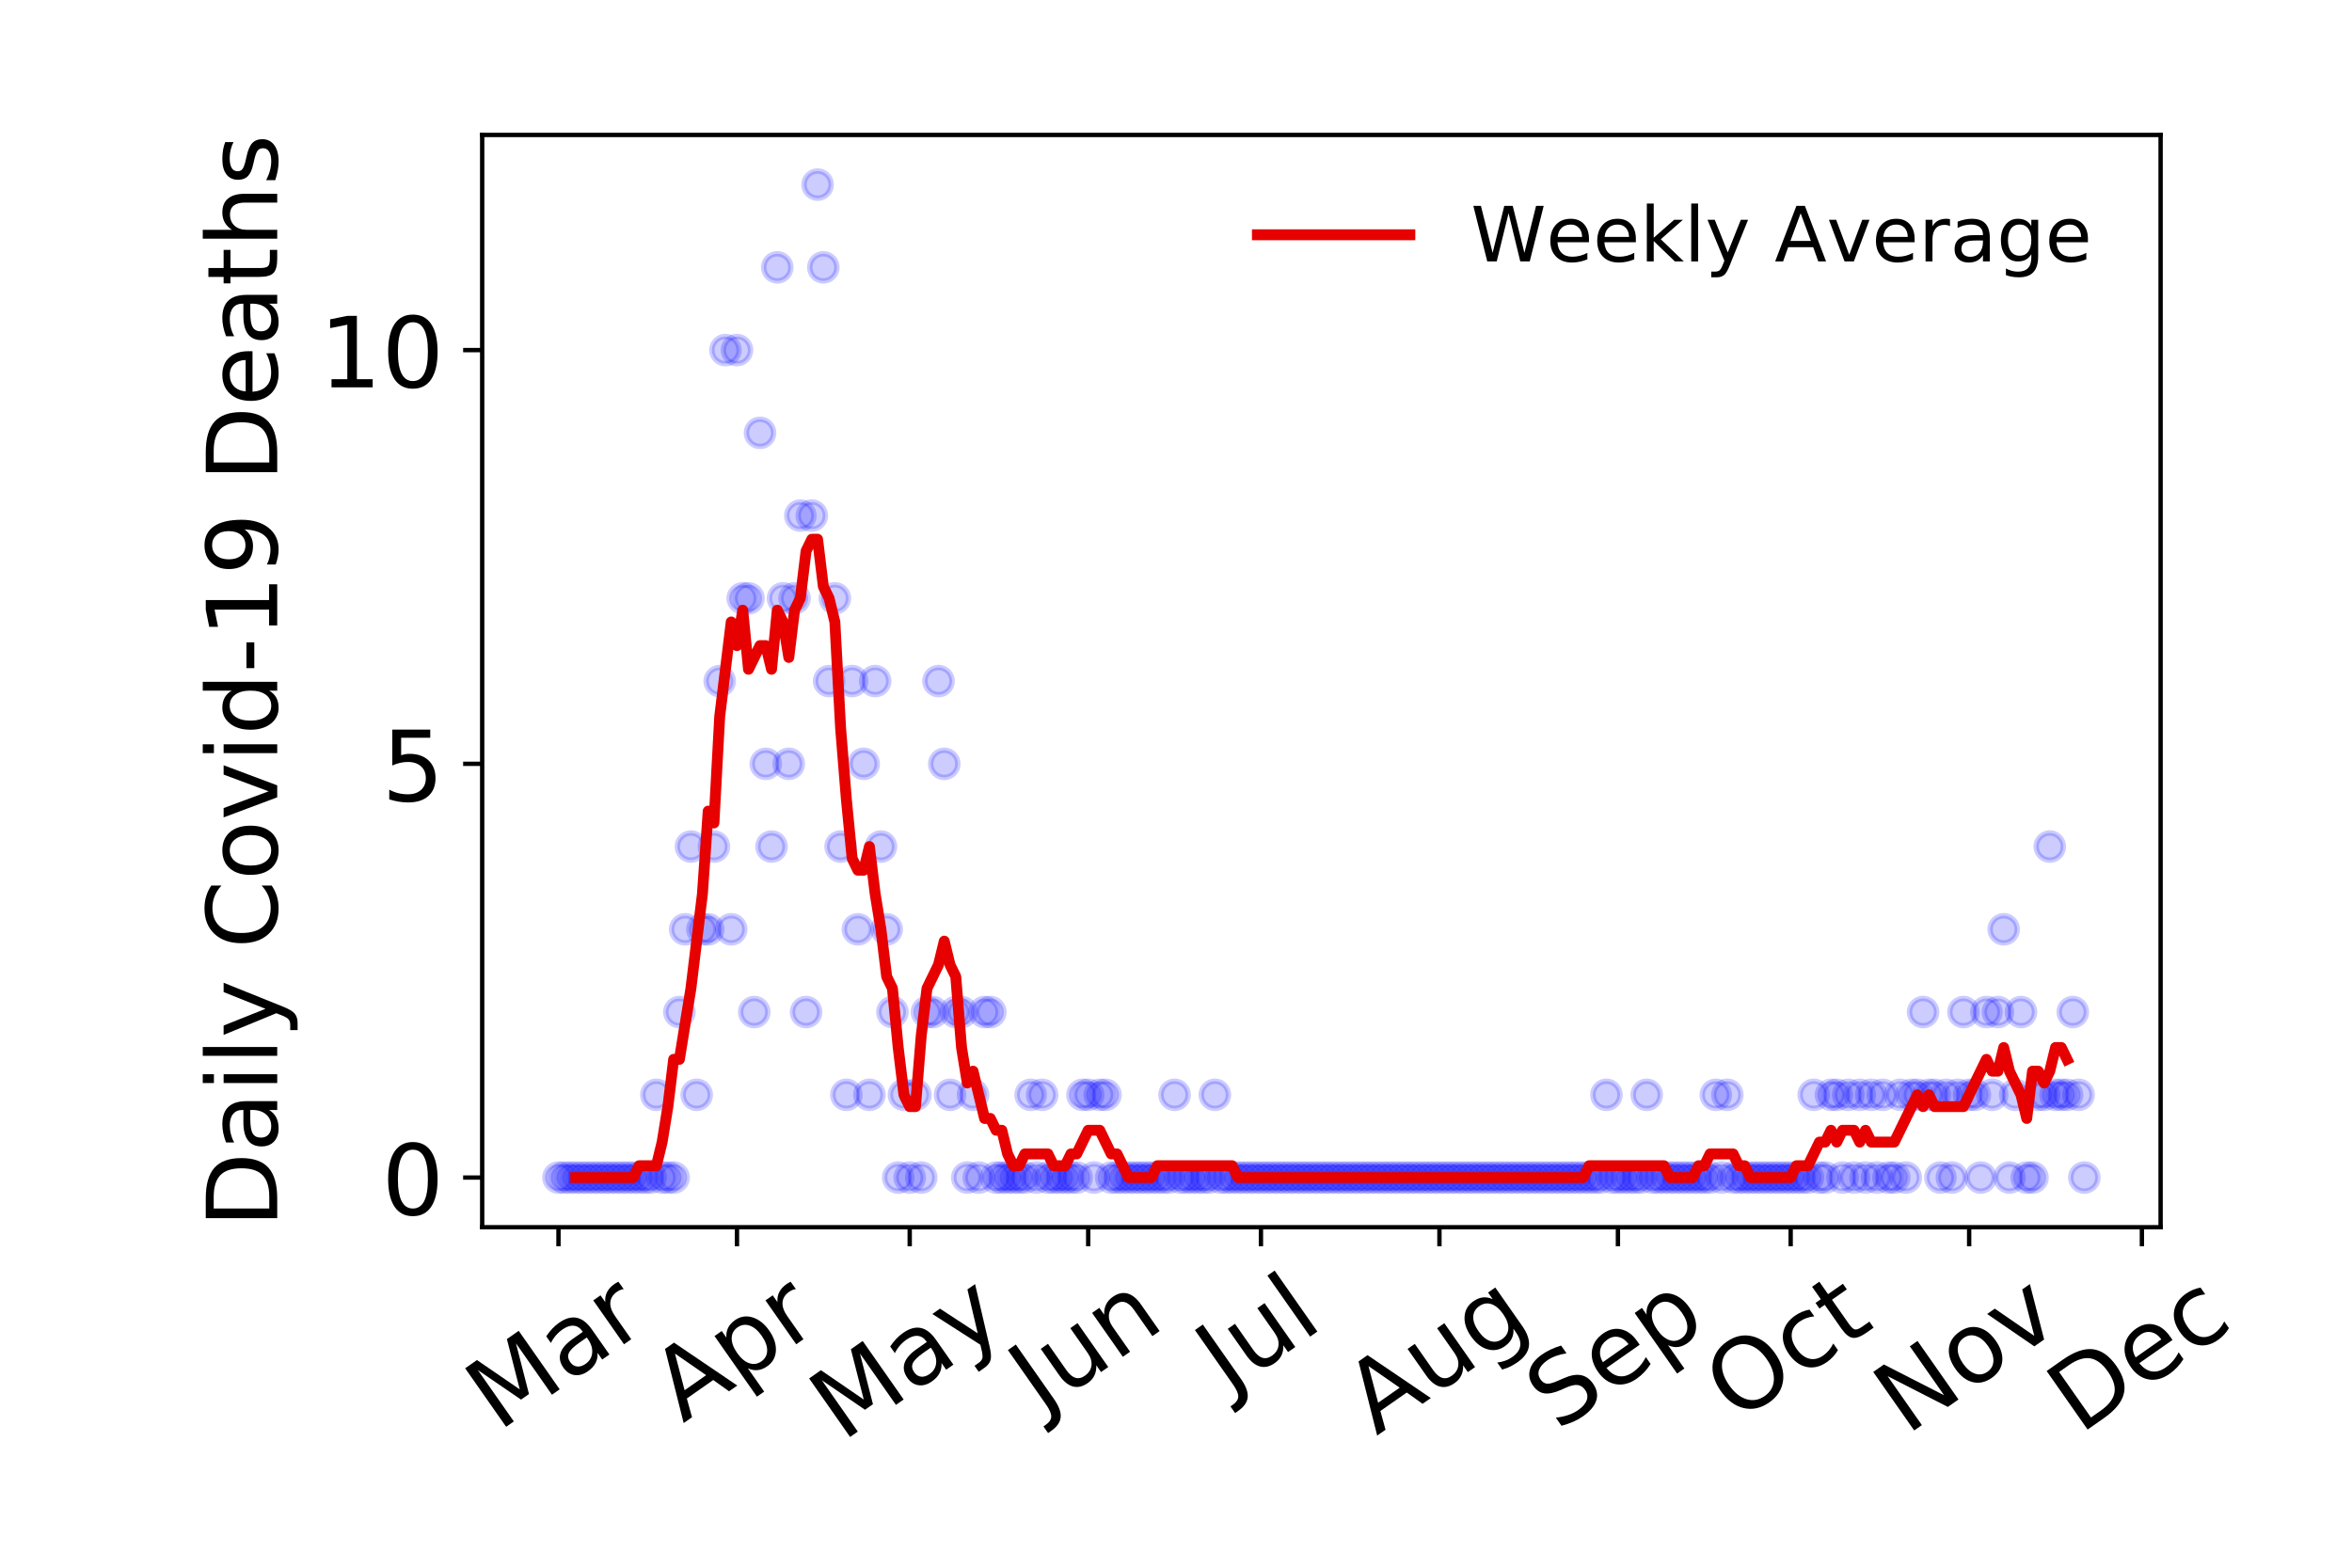 <?xml version="1.0" encoding="utf-8" standalone="no"?>
<!DOCTYPE svg PUBLIC "-//W3C//DTD SVG 1.1//EN"
  "http://www.w3.org/Graphics/SVG/1.1/DTD/svg11.dtd">
<!-- Created with matplotlib (https://matplotlib.org/) -->
<svg height="288pt" version="1.1" viewBox="0 0 432 288" width="432pt" xmlns="http://www.w3.org/2000/svg" xmlns:xlink="http://www.w3.org/1999/xlink">
 <defs>
  <style type="text/css">
*{stroke-linecap:butt;stroke-linejoin:round;}
  </style>
 </defs>
 <g id="figure_1">
  <g id="patch_1">
   <path d="M 0 288 
L 432 288 
L 432 0 
L 0 0 
z
" style="fill:#ffffff;"/>
  </g>
  <g id="axes_1">
   <g id="patch_2">
    <path d="M 88.565 225.45 
L 396.847 225.45 
L 396.847 24.793 
L 88.565 24.793 
z
" style="fill:#ffffff;"/>
   </g>
   <g id="matplotlib.axis_1">
    <g id="xtick_1">
     <g id="line2d_1">
      <defs>
       <path d="M 0 0 
L 0 3.5 
" id="mcde38b34e9" style="stroke:#000000;stroke-width:0.8;"/>
      </defs>
      <g>
       <use style="stroke:#000000;stroke-width:0.8;" x="102.578" xlink:href="#mcde38b34e9" y="225.45"/>
      </g>
     </g>
     <g id="text_1">
      <!-- Mar -->
      <defs>
       <path d="M 9.812 72.906 
L 24.516 72.906 
L 43.109 23.297 
L 61.812 72.906 
L 76.516 72.906 
L 76.516 0 
L 66.891 0 
L 66.891 64.016 
L 48.094 14.016 
L 38.188 14.016 
L 19.391 64.016 
L 19.391 0 
L 9.812 0 
z
" id="DejaVuSans-77"/>
       <path d="M 34.281 27.484 
Q 23.391 27.484 19.188 25 
Q 14.984 22.516 14.984 16.5 
Q 14.984 11.719 18.141 8.906 
Q 21.297 6.109 26.703 6.109 
Q 34.188 6.109 38.703 11.406 
Q 43.219 16.703 43.219 25.484 
L 43.219 27.484 
z
M 52.203 31.203 
L 52.203 0 
L 43.219 0 
L 43.219 8.297 
Q 40.141 3.328 35.547 0.953 
Q 30.953 -1.422 24.312 -1.422 
Q 15.922 -1.422 10.953 3.297 
Q 6 8.016 6 15.922 
Q 6 25.141 12.172 29.828 
Q 18.359 34.516 30.609 34.516 
L 43.219 34.516 
L 43.219 35.406 
Q 43.219 41.609 39.141 45 
Q 35.062 48.391 27.688 48.391 
Q 23 48.391 18.547 47.266 
Q 14.109 46.141 10.016 43.891 
L 10.016 52.203 
Q 14.938 54.109 19.578 55.047 
Q 24.219 56 28.609 56 
Q 40.484 56 46.344 49.844 
Q 52.203 43.703 52.203 31.203 
z
" id="DejaVuSans-97"/>
       <path d="M 41.109 46.297 
Q 39.594 47.172 37.812 47.578 
Q 36.031 48 33.891 48 
Q 26.266 48 22.188 43.047 
Q 18.109 38.094 18.109 28.812 
L 18.109 0 
L 9.078 0 
L 9.078 54.688 
L 18.109 54.688 
L 18.109 46.188 
Q 20.953 51.172 25.484 53.578 
Q 30.031 56 36.531 56 
Q 37.453 56 38.578 55.875 
Q 39.703 55.766 41.062 55.516 
z
" id="DejaVuSans-114"/>
      </defs>
      <g transform="translate(91.517 263.132)rotate(-35)scale(0.18 -0.18)">
       <use xlink:href="#DejaVuSans-77"/>
       <use x="86.279" xlink:href="#DejaVuSans-97"/>
       <use x="147.559" xlink:href="#DejaVuSans-114"/>
      </g>
     </g>
    </g>
    <g id="xtick_2">
     <g id="line2d_2">
      <g>
       <use style="stroke:#000000;stroke-width:0.8;" x="135.362" xlink:href="#mcde38b34e9" y="225.45"/>
      </g>
     </g>
     <g id="text_2">
      <!-- Apr -->
      <defs>
       <path d="M 34.188 63.188 
L 20.797 26.906 
L 47.609 26.906 
z
M 28.609 72.906 
L 39.797 72.906 
L 67.578 0 
L 57.328 0 
L 50.688 18.703 
L 17.828 18.703 
L 11.188 0 
L 0.781 0 
z
" id="DejaVuSans-65"/>
       <path d="M 18.109 8.203 
L 18.109 -20.797 
L 9.078 -20.797 
L 9.078 54.688 
L 18.109 54.688 
L 18.109 46.391 
Q 20.953 51.266 25.266 53.625 
Q 29.594 56 35.594 56 
Q 45.562 56 51.781 48.094 
Q 58.016 40.188 58.016 27.297 
Q 58.016 14.406 51.781 6.484 
Q 45.562 -1.422 35.594 -1.422 
Q 29.594 -1.422 25.266 0.953 
Q 20.953 3.328 18.109 8.203 
z
M 48.688 27.297 
Q 48.688 37.203 44.609 42.844 
Q 40.531 48.484 33.406 48.484 
Q 26.266 48.484 22.188 42.844 
Q 18.109 37.203 18.109 27.297 
Q 18.109 17.391 22.188 11.75 
Q 26.266 6.109 33.406 6.109 
Q 40.531 6.109 44.609 11.75 
Q 48.688 17.391 48.688 27.297 
z
" id="DejaVuSans-112"/>
      </defs>
      <g transform="translate(125.457 261.514)rotate(-35)scale(0.18 -0.18)">
       <use xlink:href="#DejaVuSans-65"/>
       <use x="68.408" xlink:href="#DejaVuSans-112"/>
       <use x="131.885" xlink:href="#DejaVuSans-114"/>
      </g>
     </g>
    </g>
    <g id="xtick_3">
     <g id="line2d_3">
      <g>
       <use style="stroke:#000000;stroke-width:0.8;" x="167.09" xlink:href="#mcde38b34e9" y="225.45"/>
      </g>
     </g>
     <g id="text_3">
      <!-- May -->
      <defs>
       <path d="M 32.172 -5.078 
Q 28.375 -14.844 24.75 -17.812 
Q 21.141 -20.797 15.094 -20.797 
L 7.906 -20.797 
L 7.906 -13.281 
L 13.188 -13.281 
Q 16.891 -13.281 18.938 -11.516 
Q 21 -9.766 23.484 -3.219 
L 25.094 0.875 
L 2.984 54.688 
L 12.5 54.688 
L 29.594 11.922 
L 46.688 54.688 
L 56.203 54.688 
z
" id="DejaVuSans-121"/>
      </defs>
      <g transform="translate(154.696 264.999)rotate(-35)scale(0.18 -0.18)">
       <use xlink:href="#DejaVuSans-77"/>
       <use x="86.279" xlink:href="#DejaVuSans-97"/>
       <use x="147.559" xlink:href="#DejaVuSans-121"/>
      </g>
     </g>
    </g>
    <g id="xtick_4">
     <g id="line2d_4">
      <g>
       <use style="stroke:#000000;stroke-width:0.8;" x="199.874" xlink:href="#mcde38b34e9" y="225.45"/>
      </g>
     </g>
     <g id="text_4">
      <!-- Jun -->
      <defs>
       <path d="M 9.812 72.906 
L 19.672 72.906 
L 19.672 5.078 
Q 19.672 -8.109 14.672 -14.062 
Q 9.672 -20.016 -1.422 -20.016 
L -5.172 -20.016 
L -5.172 -11.719 
L -2.094 -11.719 
Q 4.438 -11.719 7.125 -8.047 
Q 9.812 -4.391 9.812 5.078 
z
" id="DejaVuSans-74"/>
       <path d="M 8.5 21.578 
L 8.5 54.688 
L 17.484 54.688 
L 17.484 21.922 
Q 17.484 14.156 20.5 10.266 
Q 23.531 6.391 29.594 6.391 
Q 36.859 6.391 41.078 11.031 
Q 45.312 15.672 45.312 23.688 
L 45.312 54.688 
L 54.297 54.688 
L 54.297 0 
L 45.312 0 
L 45.312 8.406 
Q 42.047 3.422 37.719 1 
Q 33.406 -1.422 27.688 -1.422 
Q 18.266 -1.422 13.375 4.438 
Q 8.5 10.297 8.5 21.578 
z
M 31.109 56 
z
" id="DejaVuSans-117"/>
       <path d="M 54.891 33.016 
L 54.891 0 
L 45.906 0 
L 45.906 32.719 
Q 45.906 40.484 42.875 44.328 
Q 39.844 48.188 33.797 48.188 
Q 26.516 48.188 22.312 43.547 
Q 18.109 38.922 18.109 30.906 
L 18.109 0 
L 9.078 0 
L 9.078 54.688 
L 18.109 54.688 
L 18.109 46.188 
Q 21.344 51.125 25.703 53.562 
Q 30.078 56 35.797 56 
Q 45.219 56 50.047 50.172 
Q 54.891 44.344 54.891 33.016 
z
" id="DejaVuSans-110"/>
      </defs>
      <g transform="translate(191.204 259.785)rotate(-35)scale(0.18 -0.18)">
       <use xlink:href="#DejaVuSans-74"/>
       <use x="29.492" xlink:href="#DejaVuSans-117"/>
       <use x="92.871" xlink:href="#DejaVuSans-110"/>
      </g>
     </g>
    </g>
    <g id="xtick_5">
     <g id="line2d_5">
      <g>
       <use style="stroke:#000000;stroke-width:0.8;" x="231.601" xlink:href="#mcde38b34e9" y="225.45"/>
      </g>
     </g>
     <g id="text_5">
      <!-- Jul -->
      <defs>
       <path d="M 9.422 75.984 
L 18.406 75.984 
L 18.406 0 
L 9.422 0 
z
" id="DejaVuSans-108"/>
      </defs>
      <g transform="translate(225.555 256.11)rotate(-35)scale(0.18 -0.18)">
       <use xlink:href="#DejaVuSans-74"/>
       <use x="29.492" xlink:href="#DejaVuSans-117"/>
       <use x="92.871" xlink:href="#DejaVuSans-108"/>
      </g>
     </g>
    </g>
    <g id="xtick_6">
     <g id="line2d_6">
      <g>
       <use style="stroke:#000000;stroke-width:0.8;" x="264.386" xlink:href="#mcde38b34e9" y="225.45"/>
      </g>
     </g>
     <g id="text_6">
      <!-- Aug -->
      <defs>
       <path d="M 45.406 27.984 
Q 45.406 37.75 41.375 43.109 
Q 37.359 48.484 30.078 48.484 
Q 22.859 48.484 18.828 43.109 
Q 14.797 37.75 14.797 27.984 
Q 14.797 18.266 18.828 12.891 
Q 22.859 7.516 30.078 7.516 
Q 37.359 7.516 41.375 12.891 
Q 45.406 18.266 45.406 27.984 
z
M 54.391 6.781 
Q 54.391 -7.172 48.188 -13.984 
Q 42 -20.797 29.203 -20.797 
Q 24.469 -20.797 20.266 -20.094 
Q 16.062 -19.391 12.109 -17.922 
L 12.109 -9.188 
Q 16.062 -11.328 19.922 -12.344 
Q 23.781 -13.375 27.781 -13.375 
Q 36.625 -13.375 41.016 -8.766 
Q 45.406 -4.156 45.406 5.172 
L 45.406 9.625 
Q 42.625 4.781 38.281 2.391 
Q 33.938 0 27.875 0 
Q 17.828 0 11.672 7.656 
Q 5.516 15.328 5.516 27.984 
Q 5.516 40.672 11.672 48.328 
Q 17.828 56 27.875 56 
Q 33.938 56 38.281 53.609 
Q 42.625 51.219 45.406 46.391 
L 45.406 54.688 
L 54.391 54.688 
z
" id="DejaVuSans-103"/>
      </defs>
      <g transform="translate(252.839 263.813)rotate(-35)scale(0.18 -0.18)">
       <use xlink:href="#DejaVuSans-65"/>
       <use x="68.408" xlink:href="#DejaVuSans-117"/>
       <use x="131.787" xlink:href="#DejaVuSans-103"/>
      </g>
     </g>
    </g>
    <g id="xtick_7">
     <g id="line2d_7">
      <g>
       <use style="stroke:#000000;stroke-width:0.8;" x="297.171" xlink:href="#mcde38b34e9" y="225.45"/>
      </g>
     </g>
     <g id="text_7">
      <!-- Sep -->
      <defs>
       <path d="M 53.516 70.516 
L 53.516 60.891 
Q 47.906 63.578 42.922 64.891 
Q 37.938 66.219 33.297 66.219 
Q 25.25 66.219 20.875 63.094 
Q 16.5 59.969 16.5 54.203 
Q 16.5 49.359 19.406 46.891 
Q 22.312 44.438 30.422 42.922 
L 36.375 41.703 
Q 47.406 39.594 52.656 34.297 
Q 57.906 29 57.906 20.125 
Q 57.906 9.516 50.797 4.047 
Q 43.703 -1.422 29.984 -1.422 
Q 24.812 -1.422 18.969 -0.25 
Q 13.141 0.922 6.891 3.219 
L 6.891 13.375 
Q 12.891 10.016 18.656 8.297 
Q 24.422 6.594 29.984 6.594 
Q 38.422 6.594 43.016 9.906 
Q 47.609 13.234 47.609 19.391 
Q 47.609 24.75 44.312 27.781 
Q 41.016 30.812 33.5 32.328 
L 27.484 33.5 
Q 16.453 35.688 11.516 40.375 
Q 6.594 45.062 6.594 53.422 
Q 6.594 63.094 13.406 68.656 
Q 20.219 74.219 32.172 74.219 
Q 37.312 74.219 42.625 73.281 
Q 47.953 72.359 53.516 70.516 
z
" id="DejaVuSans-83"/>
       <path d="M 56.203 29.594 
L 56.203 25.203 
L 14.891 25.203 
Q 15.484 15.922 20.484 11.062 
Q 25.484 6.203 34.422 6.203 
Q 39.594 6.203 44.453 7.469 
Q 49.312 8.734 54.109 11.281 
L 54.109 2.781 
Q 49.266 0.734 44.188 -0.344 
Q 39.109 -1.422 33.891 -1.422 
Q 20.797 -1.422 13.156 6.188 
Q 5.516 13.812 5.516 26.812 
Q 5.516 40.234 12.766 48.109 
Q 20.016 56 32.328 56 
Q 43.359 56 49.781 48.891 
Q 56.203 41.797 56.203 29.594 
z
M 47.219 32.234 
Q 47.125 39.594 43.094 43.984 
Q 39.062 48.391 32.422 48.391 
Q 24.906 48.391 20.391 44.141 
Q 15.875 39.891 15.188 32.172 
z
" id="DejaVuSans-101"/>
      </defs>
      <g transform="translate(286.123 263.115)rotate(-35)scale(0.18 -0.18)">
       <use xlink:href="#DejaVuSans-83"/>
       <use x="63.477" xlink:href="#DejaVuSans-101"/>
       <use x="125" xlink:href="#DejaVuSans-112"/>
      </g>
     </g>
    </g>
    <g id="xtick_8">
     <g id="line2d_8">
      <g>
       <use style="stroke:#000000;stroke-width:0.8;" x="328.898" xlink:href="#mcde38b34e9" y="225.45"/>
      </g>
     </g>
     <g id="text_8">
      <!-- Oct -->
      <defs>
       <path d="M 39.406 66.219 
Q 28.656 66.219 22.328 58.203 
Q 16.016 50.203 16.016 36.375 
Q 16.016 22.609 22.328 14.594 
Q 28.656 6.594 39.406 6.594 
Q 50.141 6.594 56.422 14.594 
Q 62.703 22.609 62.703 36.375 
Q 62.703 50.203 56.422 58.203 
Q 50.141 66.219 39.406 66.219 
z
M 39.406 74.219 
Q 54.734 74.219 63.906 63.938 
Q 73.094 53.656 73.094 36.375 
Q 73.094 19.141 63.906 8.859 
Q 54.734 -1.422 39.406 -1.422 
Q 24.031 -1.422 14.812 8.828 
Q 5.609 19.094 5.609 36.375 
Q 5.609 53.656 14.812 63.938 
Q 24.031 74.219 39.406 74.219 
z
" id="DejaVuSans-79"/>
       <path d="M 48.781 52.594 
L 48.781 44.188 
Q 44.969 46.297 41.141 47.344 
Q 37.312 48.391 33.406 48.391 
Q 24.656 48.391 19.812 42.844 
Q 14.984 37.312 14.984 27.297 
Q 14.984 17.281 19.812 11.734 
Q 24.656 6.203 33.406 6.203 
Q 37.312 6.203 41.141 7.25 
Q 44.969 8.297 48.781 10.406 
L 48.781 2.094 
Q 45.016 0.344 40.984 -0.531 
Q 36.969 -1.422 32.422 -1.422 
Q 20.062 -1.422 12.781 6.344 
Q 5.516 14.109 5.516 27.297 
Q 5.516 40.672 12.859 48.328 
Q 20.219 56 33.016 56 
Q 37.156 56 41.109 55.141 
Q 45.062 54.297 48.781 52.594 
z
" id="DejaVuSans-99"/>
       <path d="M 18.312 70.219 
L 18.312 54.688 
L 36.812 54.688 
L 36.812 47.703 
L 18.312 47.703 
L 18.312 18.016 
Q 18.312 11.328 20.141 9.422 
Q 21.969 7.516 27.594 7.516 
L 36.812 7.516 
L 36.812 0 
L 27.594 0 
Q 17.188 0 13.234 3.875 
Q 9.281 7.766 9.281 18.016 
L 9.281 47.703 
L 2.688 47.703 
L 2.688 54.688 
L 9.281 54.688 
L 9.281 70.219 
z
" id="DejaVuSans-116"/>
      </defs>
      <g transform="translate(318.999 261.505)rotate(-35)scale(0.18 -0.18)">
       <use xlink:href="#DejaVuSans-79"/>
       <use x="78.711" xlink:href="#DejaVuSans-99"/>
       <use x="133.691" xlink:href="#DejaVuSans-116"/>
      </g>
     </g>
    </g>
    <g id="xtick_9">
     <g id="line2d_9">
      <g>
       <use style="stroke:#000000;stroke-width:0.8;" x="361.682" xlink:href="#mcde38b34e9" y="225.45"/>
      </g>
     </g>
     <g id="text_9">
      <!-- Nov -->
      <defs>
       <path d="M 9.812 72.906 
L 23.094 72.906 
L 55.422 11.922 
L 55.422 72.906 
L 64.984 72.906 
L 64.984 0 
L 51.703 0 
L 19.391 60.984 
L 19.391 0 
L 9.812 0 
z
" id="DejaVuSans-78"/>
       <path d="M 30.609 48.391 
Q 23.391 48.391 19.188 42.75 
Q 14.984 37.109 14.984 27.297 
Q 14.984 17.484 19.156 11.844 
Q 23.344 6.203 30.609 6.203 
Q 37.797 6.203 41.984 11.859 
Q 46.188 17.531 46.188 27.297 
Q 46.188 37.016 41.984 42.703 
Q 37.797 48.391 30.609 48.391 
z
M 30.609 56 
Q 42.328 56 49.016 48.375 
Q 55.719 40.766 55.719 27.297 
Q 55.719 13.875 49.016 6.219 
Q 42.328 -1.422 30.609 -1.422 
Q 18.844 -1.422 12.172 6.219 
Q 5.516 13.875 5.516 27.297 
Q 5.516 40.766 12.172 48.375 
Q 18.844 56 30.609 56 
z
" id="DejaVuSans-111"/>
       <path d="M 2.984 54.688 
L 12.5 54.688 
L 29.594 8.797 
L 46.688 54.688 
L 56.203 54.688 
L 35.688 0 
L 23.484 0 
z
" id="DejaVuSans-118"/>
      </defs>
      <g transform="translate(350.141 263.805)rotate(-35)scale(0.18 -0.18)">
       <use xlink:href="#DejaVuSans-78"/>
       <use x="74.805" xlink:href="#DejaVuSans-111"/>
       <use x="135.986" xlink:href="#DejaVuSans-118"/>
      </g>
     </g>
    </g>
    <g id="xtick_10">
     <g id="line2d_10">
      <g>
       <use style="stroke:#000000;stroke-width:0.8;" x="393.41" xlink:href="#mcde38b34e9" y="225.45"/>
      </g>
     </g>
     <g id="text_10">
      <!-- Dec -->
      <defs>
       <path d="M 19.672 64.797 
L 19.672 8.109 
L 31.594 8.109 
Q 46.688 8.109 53.688 14.938 
Q 60.688 21.781 60.688 36.531 
Q 60.688 51.172 53.688 57.984 
Q 46.688 64.797 31.594 64.797 
z
M 9.812 72.906 
L 30.078 72.906 
Q 51.266 72.906 61.172 64.094 
Q 71.094 55.281 71.094 36.531 
Q 71.094 17.672 61.125 8.828 
Q 51.172 0 30.078 0 
L 9.812 0 
z
" id="DejaVuSans-68"/>
      </defs>
      <g transform="translate(381.992 263.633)rotate(-35)scale(0.18 -0.18)">
       <use xlink:href="#DejaVuSans-68"/>
       <use x="77.002" xlink:href="#DejaVuSans-101"/>
       <use x="138.525" xlink:href="#DejaVuSans-99"/>
      </g>
     </g>
    </g>
   </g>
   <g id="matplotlib.axis_2">
    <g id="ytick_1">
     <g id="line2d_11">
      <defs>
       <path d="M 0 0 
L -3.5 0 
" id="m0b53a5e89b" style="stroke:#000000;stroke-width:0.8;"/>
      </defs>
      <g>
       <use style="stroke:#000000;stroke-width:0.8;" x="88.565" xlink:href="#m0b53a5e89b" y="216.329"/>
      </g>
     </g>
     <g id="text_11">
      <!-- 0 -->
      <defs>
       <path d="M 31.781 66.406 
Q 24.172 66.406 20.328 58.906 
Q 16.5 51.422 16.5 36.375 
Q 16.5 21.391 20.328 13.891 
Q 24.172 6.391 31.781 6.391 
Q 39.453 6.391 43.281 13.891 
Q 47.125 21.391 47.125 36.375 
Q 47.125 51.422 43.281 58.906 
Q 39.453 66.406 31.781 66.406 
z
M 31.781 74.219 
Q 44.047 74.219 50.516 64.516 
Q 56.984 54.828 56.984 36.375 
Q 56.984 17.969 50.516 8.266 
Q 44.047 -1.422 31.781 -1.422 
Q 19.531 -1.422 13.062 8.266 
Q 6.594 17.969 6.594 36.375 
Q 6.594 54.828 13.062 64.516 
Q 19.531 74.219 31.781 74.219 
z
" id="DejaVuSans-48"/>
      </defs>
      <g transform="translate(70.112 223.167)scale(0.18 -0.18)">
       <use xlink:href="#DejaVuSans-48"/>
      </g>
     </g>
    </g>
    <g id="ytick_2">
     <g id="line2d_12">
      <g>
       <use style="stroke:#000000;stroke-width:0.8;" x="88.565" xlink:href="#m0b53a5e89b" y="140.322"/>
      </g>
     </g>
     <g id="text_12">
      <!-- 5 -->
      <defs>
       <path d="M 10.797 72.906 
L 49.516 72.906 
L 49.516 64.594 
L 19.828 64.594 
L 19.828 46.734 
Q 21.969 47.469 24.109 47.828 
Q 26.266 48.188 28.422 48.188 
Q 40.625 48.188 47.75 41.5 
Q 54.891 34.812 54.891 23.391 
Q 54.891 11.625 47.562 5.094 
Q 40.234 -1.422 26.906 -1.422 
Q 22.312 -1.422 17.547 -0.641 
Q 12.797 0.141 7.719 1.703 
L 7.719 11.625 
Q 12.109 9.234 16.797 8.062 
Q 21.484 6.891 26.703 6.891 
Q 35.156 6.891 40.078 11.328 
Q 45.016 15.766 45.016 23.391 
Q 45.016 31 40.078 35.438 
Q 35.156 39.891 26.703 39.891 
Q 22.75 39.891 18.812 39.016 
Q 14.891 38.141 10.797 36.281 
z
" id="DejaVuSans-53"/>
      </defs>
      <g transform="translate(70.112 147.161)scale(0.18 -0.18)">
       <use xlink:href="#DejaVuSans-53"/>
      </g>
     </g>
    </g>
    <g id="ytick_3">
     <g id="line2d_13">
      <g>
       <use style="stroke:#000000;stroke-width:0.8;" x="88.565" xlink:href="#m0b53a5e89b" y="64.316"/>
      </g>
     </g>
     <g id="text_13">
      <!-- 10 -->
      <defs>
       <path d="M 12.406 8.297 
L 28.516 8.297 
L 28.516 63.922 
L 10.984 60.406 
L 10.984 69.391 
L 28.422 72.906 
L 38.281 72.906 
L 38.281 8.297 
L 54.391 8.297 
L 54.391 0 
L 12.406 0 
z
" id="DejaVuSans-49"/>
      </defs>
      <g transform="translate(58.66 71.155)scale(0.18 -0.18)">
       <use xlink:href="#DejaVuSans-49"/>
       <use x="63.623" xlink:href="#DejaVuSans-48"/>
      </g>
     </g>
    </g>
    <g id="text_14">
     <!-- Daily Covid-19 Deaths -->
     <defs>
      <path d="M 9.422 54.688 
L 18.406 54.688 
L 18.406 0 
L 9.422 0 
z
M 9.422 75.984 
L 18.406 75.984 
L 18.406 64.594 
L 9.422 64.594 
z
" id="DejaVuSans-105"/>
      <path id="DejaVuSans-32"/>
      <path d="M 64.406 67.281 
L 64.406 56.891 
Q 59.422 61.531 53.781 63.812 
Q 48.141 66.109 41.797 66.109 
Q 29.297 66.109 22.656 58.469 
Q 16.016 50.828 16.016 36.375 
Q 16.016 21.969 22.656 14.328 
Q 29.297 6.688 41.797 6.688 
Q 48.141 6.688 53.781 8.984 
Q 59.422 11.281 64.406 15.922 
L 64.406 5.609 
Q 59.234 2.094 53.438 0.328 
Q 47.656 -1.422 41.219 -1.422 
Q 24.656 -1.422 15.125 8.703 
Q 5.609 18.844 5.609 36.375 
Q 5.609 53.953 15.125 64.078 
Q 24.656 74.219 41.219 74.219 
Q 47.75 74.219 53.531 72.484 
Q 59.328 70.75 64.406 67.281 
z
" id="DejaVuSans-67"/>
      <path d="M 45.406 46.391 
L 45.406 75.984 
L 54.391 75.984 
L 54.391 0 
L 45.406 0 
L 45.406 8.203 
Q 42.578 3.328 38.25 0.953 
Q 33.938 -1.422 27.875 -1.422 
Q 17.969 -1.422 11.734 6.484 
Q 5.516 14.406 5.516 27.297 
Q 5.516 40.188 11.734 48.094 
Q 17.969 56 27.875 56 
Q 33.938 56 38.25 53.625 
Q 42.578 51.266 45.406 46.391 
z
M 14.797 27.297 
Q 14.797 17.391 18.875 11.75 
Q 22.953 6.109 30.078 6.109 
Q 37.203 6.109 41.297 11.75 
Q 45.406 17.391 45.406 27.297 
Q 45.406 37.203 41.297 42.844 
Q 37.203 48.484 30.078 48.484 
Q 22.953 48.484 18.875 42.844 
Q 14.797 37.203 14.797 27.297 
z
" id="DejaVuSans-100"/>
      <path d="M 4.891 31.391 
L 31.203 31.391 
L 31.203 23.391 
L 4.891 23.391 
z
" id="DejaVuSans-45"/>
      <path d="M 10.984 1.516 
L 10.984 10.5 
Q 14.703 8.734 18.5 7.812 
Q 22.312 6.891 25.984 6.891 
Q 35.75 6.891 40.891 13.453 
Q 46.047 20.016 46.781 33.406 
Q 43.953 29.203 39.594 26.953 
Q 35.25 24.703 29.984 24.703 
Q 19.047 24.703 12.672 31.312 
Q 6.297 37.938 6.297 49.422 
Q 6.297 60.641 12.938 67.422 
Q 19.578 74.219 30.609 74.219 
Q 43.266 74.219 49.922 64.516 
Q 56.594 54.828 56.594 36.375 
Q 56.594 19.141 48.406 8.859 
Q 40.234 -1.422 26.422 -1.422 
Q 22.703 -1.422 18.891 -0.688 
Q 15.094 0.047 10.984 1.516 
z
M 30.609 32.422 
Q 37.25 32.422 41.125 36.953 
Q 45.016 41.5 45.016 49.422 
Q 45.016 57.281 41.125 61.844 
Q 37.25 66.406 30.609 66.406 
Q 23.969 66.406 20.094 61.844 
Q 16.219 57.281 16.219 49.422 
Q 16.219 41.5 20.094 36.953 
Q 23.969 32.422 30.609 32.422 
z
" id="DejaVuSans-57"/>
      <path d="M 54.891 33.016 
L 54.891 0 
L 45.906 0 
L 45.906 32.719 
Q 45.906 40.484 42.875 44.328 
Q 39.844 48.188 33.797 48.188 
Q 26.516 48.188 22.312 43.547 
Q 18.109 38.922 18.109 30.906 
L 18.109 0 
L 9.078 0 
L 9.078 75.984 
L 18.109 75.984 
L 18.109 46.188 
Q 21.344 51.125 25.703 53.562 
Q 30.078 56 35.797 56 
Q 45.219 56 50.047 50.172 
Q 54.891 44.344 54.891 33.016 
z
" id="DejaVuSans-104"/>
      <path d="M 44.281 53.078 
L 44.281 44.578 
Q 40.484 46.531 36.375 47.5 
Q 32.281 48.484 27.875 48.484 
Q 21.188 48.484 17.844 46.438 
Q 14.5 44.391 14.5 40.281 
Q 14.5 37.156 16.891 35.375 
Q 19.281 33.594 26.516 31.984 
L 29.594 31.297 
Q 39.156 29.25 43.188 25.516 
Q 47.219 21.781 47.219 15.094 
Q 47.219 7.469 41.188 3.016 
Q 35.156 -1.422 24.609 -1.422 
Q 20.219 -1.422 15.453 -0.562 
Q 10.688 0.297 5.422 2 
L 5.422 11.281 
Q 10.406 8.688 15.234 7.391 
Q 20.062 6.109 24.812 6.109 
Q 31.156 6.109 34.562 8.281 
Q 37.984 10.453 37.984 14.406 
Q 37.984 18.062 35.516 20.016 
Q 33.062 21.969 24.703 23.781 
L 21.578 24.516 
Q 13.234 26.266 9.516 29.906 
Q 5.812 33.547 5.812 39.891 
Q 5.812 47.609 11.281 51.797 
Q 16.75 56 26.812 56 
Q 31.781 56 36.172 55.266 
Q 40.578 54.547 44.281 53.078 
z
" id="DejaVuSans-115"/>
     </defs>
     <g transform="translate(50.917 225.55)rotate(-90)scale(0.18 -0.18)">
      <use xlink:href="#DejaVuSans-68"/>
      <use x="77.002" xlink:href="#DejaVuSans-97"/>
      <use x="138.281" xlink:href="#DejaVuSans-105"/>
      <use x="166.064" xlink:href="#DejaVuSans-108"/>
      <use x="193.848" xlink:href="#DejaVuSans-121"/>
      <use x="253.027" xlink:href="#DejaVuSans-32"/>
      <use x="284.814" xlink:href="#DejaVuSans-67"/>
      <use x="354.639" xlink:href="#DejaVuSans-111"/>
      <use x="415.82" xlink:href="#DejaVuSans-118"/>
      <use x="475" xlink:href="#DejaVuSans-105"/>
      <use x="502.783" xlink:href="#DejaVuSans-100"/>
      <use x="566.26" xlink:href="#DejaVuSans-45"/>
      <use x="602.344" xlink:href="#DejaVuSans-49"/>
      <use x="665.967" xlink:href="#DejaVuSans-57"/>
      <use x="729.59" xlink:href="#DejaVuSans-32"/>
      <use x="761.377" xlink:href="#DejaVuSans-68"/>
      <use x="838.379" xlink:href="#DejaVuSans-101"/>
      <use x="899.902" xlink:href="#DejaVuSans-97"/>
      <use x="961.182" xlink:href="#DejaVuSans-116"/>
      <use x="1000.391" xlink:href="#DejaVuSans-104"/>
      <use x="1063.77" xlink:href="#DejaVuSans-115"/>
     </g>
    </g>
   </g>
   <g id="line2d_14">
    <defs>
     <path d="M 0 2.5 
C 0.663 2.5 1.299 2.237 1.768 1.768 
C 2.237 1.299 2.5 0.663 2.5 0 
C 2.5 -0.663 2.237 -1.299 1.768 -1.768 
C 1.299 -2.237 0.663 -2.5 0 -2.5 
C -0.663 -2.5 -1.299 -2.237 -1.768 -1.768 
C -2.237 -1.299 -2.5 -0.663 -2.5 0 
C -2.5 0.663 -2.237 1.299 -1.768 1.768 
C -1.299 2.237 -0.663 2.5 0 2.5 
z
" id="m6b4e9369ce" style="stroke:#0000ff;stroke-opacity:0.2;"/>
    </defs>
    <g clip-path="url(#p31acd194b2)">
     <use style="fill:#0000ff;fill-opacity:0.2;stroke:#0000ff;stroke-opacity:0.2;" x="102.578" xlink:href="#m6b4e9369ce" y="216.329"/>
     <use style="fill:#0000ff;fill-opacity:0.2;stroke:#0000ff;stroke-opacity:0.2;" x="103.635" xlink:href="#m6b4e9369ce" y="216.329"/>
     <use style="fill:#0000ff;fill-opacity:0.2;stroke:#0000ff;stroke-opacity:0.2;" x="104.693" xlink:href="#m6b4e9369ce" y="216.329"/>
     <use style="fill:#0000ff;fill-opacity:0.2;stroke:#0000ff;stroke-opacity:0.2;" x="105.751" xlink:href="#m6b4e9369ce" y="216.329"/>
     <use style="fill:#0000ff;fill-opacity:0.2;stroke:#0000ff;stroke-opacity:0.2;" x="106.808" xlink:href="#m6b4e9369ce" y="216.329"/>
     <use style="fill:#0000ff;fill-opacity:0.2;stroke:#0000ff;stroke-opacity:0.2;" x="107.866" xlink:href="#m6b4e9369ce" y="216.329"/>
     <use style="fill:#0000ff;fill-opacity:0.2;stroke:#0000ff;stroke-opacity:0.2;" x="108.923" xlink:href="#m6b4e9369ce" y="216.329"/>
     <use style="fill:#0000ff;fill-opacity:0.2;stroke:#0000ff;stroke-opacity:0.2;" x="109.981" xlink:href="#m6b4e9369ce" y="216.329"/>
     <use style="fill:#0000ff;fill-opacity:0.2;stroke:#0000ff;stroke-opacity:0.2;" x="111.038" xlink:href="#m6b4e9369ce" y="216.329"/>
     <use style="fill:#0000ff;fill-opacity:0.2;stroke:#0000ff;stroke-opacity:0.2;" x="112.096" xlink:href="#m6b4e9369ce" y="216.329"/>
     <use style="fill:#0000ff;fill-opacity:0.2;stroke:#0000ff;stroke-opacity:0.2;" x="113.153" xlink:href="#m6b4e9369ce" y="216.329"/>
     <use style="fill:#0000ff;fill-opacity:0.2;stroke:#0000ff;stroke-opacity:0.2;" x="114.211" xlink:href="#m6b4e9369ce" y="216.329"/>
     <use style="fill:#0000ff;fill-opacity:0.2;stroke:#0000ff;stroke-opacity:0.2;" x="115.269" xlink:href="#m6b4e9369ce" y="216.329"/>
     <use style="fill:#0000ff;fill-opacity:0.2;stroke:#0000ff;stroke-opacity:0.2;" x="116.326" xlink:href="#m6b4e9369ce" y="216.329"/>
     <use style="fill:#0000ff;fill-opacity:0.2;stroke:#0000ff;stroke-opacity:0.2;" x="117.384" xlink:href="#m6b4e9369ce" y="216.329"/>
     <use style="fill:#0000ff;fill-opacity:0.2;stroke:#0000ff;stroke-opacity:0.2;" x="118.441" xlink:href="#m6b4e9369ce" y="216.329"/>
     <use style="fill:#0000ff;fill-opacity:0.2;stroke:#0000ff;stroke-opacity:0.2;" x="119.499" xlink:href="#m6b4e9369ce" y="216.329"/>
     <use style="fill:#0000ff;fill-opacity:0.2;stroke:#0000ff;stroke-opacity:0.2;" x="120.556" xlink:href="#m6b4e9369ce" y="201.128"/>
     <use style="fill:#0000ff;fill-opacity:0.2;stroke:#0000ff;stroke-opacity:0.2;" x="121.614" xlink:href="#m6b4e9369ce" y="216.329"/>
     <use style="fill:#0000ff;fill-opacity:0.2;stroke:#0000ff;stroke-opacity:0.2;" x="122.672" xlink:href="#m6b4e9369ce" y="216.329"/>
     <use style="fill:#0000ff;fill-opacity:0.2;stroke:#0000ff;stroke-opacity:0.2;" x="123.729" xlink:href="#m6b4e9369ce" y="216.329"/>
     <use style="fill:#0000ff;fill-opacity:0.2;stroke:#0000ff;stroke-opacity:0.2;" x="124.787" xlink:href="#m6b4e9369ce" y="185.926"/>
     <use style="fill:#0000ff;fill-opacity:0.2;stroke:#0000ff;stroke-opacity:0.2;" x="125.844" xlink:href="#m6b4e9369ce" y="170.725"/>
     <use style="fill:#0000ff;fill-opacity:0.2;stroke:#0000ff;stroke-opacity:0.2;" x="126.902" xlink:href="#m6b4e9369ce" y="155.524"/>
     <use style="fill:#0000ff;fill-opacity:0.2;stroke:#0000ff;stroke-opacity:0.2;" x="127.959" xlink:href="#m6b4e9369ce" y="201.128"/>
     <use style="fill:#0000ff;fill-opacity:0.2;stroke:#0000ff;stroke-opacity:0.2;" x="129.017" xlink:href="#m6b4e9369ce" y="170.725"/>
     <use style="fill:#0000ff;fill-opacity:0.2;stroke:#0000ff;stroke-opacity:0.2;" x="130.075" xlink:href="#m6b4e9369ce" y="170.725"/>
     <use style="fill:#0000ff;fill-opacity:0.2;stroke:#0000ff;stroke-opacity:0.2;" x="131.132" xlink:href="#m6b4e9369ce" y="155.524"/>
     <use style="fill:#0000ff;fill-opacity:0.2;stroke:#0000ff;stroke-opacity:0.2;" x="132.19" xlink:href="#m6b4e9369ce" y="125.121"/>
     <use style="fill:#0000ff;fill-opacity:0.2;stroke:#0000ff;stroke-opacity:0.2;" x="133.247" xlink:href="#m6b4e9369ce" y="64.316"/>
     <use style="fill:#0000ff;fill-opacity:0.2;stroke:#0000ff;stroke-opacity:0.2;" x="134.305" xlink:href="#m6b4e9369ce" y="170.725"/>
     <use style="fill:#0000ff;fill-opacity:0.2;stroke:#0000ff;stroke-opacity:0.2;" x="135.362" xlink:href="#m6b4e9369ce" y="64.316"/>
     <use style="fill:#0000ff;fill-opacity:0.2;stroke:#0000ff;stroke-opacity:0.2;" x="136.42" xlink:href="#m6b4e9369ce" y="109.92"/>
     <use style="fill:#0000ff;fill-opacity:0.2;stroke:#0000ff;stroke-opacity:0.2;" x="137.478" xlink:href="#m6b4e9369ce" y="109.92"/>
     <use style="fill:#0000ff;fill-opacity:0.2;stroke:#0000ff;stroke-opacity:0.2;" x="138.535" xlink:href="#m6b4e9369ce" y="185.926"/>
     <use style="fill:#0000ff;fill-opacity:0.2;stroke:#0000ff;stroke-opacity:0.2;" x="139.593" xlink:href="#m6b4e9369ce" y="79.517"/>
     <use style="fill:#0000ff;fill-opacity:0.2;stroke:#0000ff;stroke-opacity:0.2;" x="140.65" xlink:href="#m6b4e9369ce" y="140.322"/>
     <use style="fill:#0000ff;fill-opacity:0.2;stroke:#0000ff;stroke-opacity:0.2;" x="141.708" xlink:href="#m6b4e9369ce" y="155.524"/>
     <use style="fill:#0000ff;fill-opacity:0.2;stroke:#0000ff;stroke-opacity:0.2;" x="142.765" xlink:href="#m6b4e9369ce" y="49.115"/>
     <use style="fill:#0000ff;fill-opacity:0.2;stroke:#0000ff;stroke-opacity:0.2;" x="143.823" xlink:href="#m6b4e9369ce" y="109.92"/>
     <use style="fill:#0000ff;fill-opacity:0.2;stroke:#0000ff;stroke-opacity:0.2;" x="144.881" xlink:href="#m6b4e9369ce" y="140.322"/>
     <use style="fill:#0000ff;fill-opacity:0.2;stroke:#0000ff;stroke-opacity:0.2;" x="145.938" xlink:href="#m6b4e9369ce" y="109.92"/>
     <use style="fill:#0000ff;fill-opacity:0.2;stroke:#0000ff;stroke-opacity:0.2;" x="146.996" xlink:href="#m6b4e9369ce" y="94.719"/>
     <use style="fill:#0000ff;fill-opacity:0.2;stroke:#0000ff;stroke-opacity:0.2;" x="148.053" xlink:href="#m6b4e9369ce" y="185.926"/>
     <use style="fill:#0000ff;fill-opacity:0.2;stroke:#0000ff;stroke-opacity:0.2;" x="149.111" xlink:href="#m6b4e9369ce" y="94.719"/>
     <use style="fill:#0000ff;fill-opacity:0.2;stroke:#0000ff;stroke-opacity:0.2;" x="150.168" xlink:href="#m6b4e9369ce" y="33.913"/>
     <use style="fill:#0000ff;fill-opacity:0.2;stroke:#0000ff;stroke-opacity:0.2;" x="151.226" xlink:href="#m6b4e9369ce" y="49.115"/>
     <use style="fill:#0000ff;fill-opacity:0.2;stroke:#0000ff;stroke-opacity:0.2;" x="152.284" xlink:href="#m6b4e9369ce" y="125.121"/>
     <use style="fill:#0000ff;fill-opacity:0.2;stroke:#0000ff;stroke-opacity:0.2;" x="153.341" xlink:href="#m6b4e9369ce" y="109.92"/>
     <use style="fill:#0000ff;fill-opacity:0.2;stroke:#0000ff;stroke-opacity:0.2;" x="154.399" xlink:href="#m6b4e9369ce" y="155.524"/>
     <use style="fill:#0000ff;fill-opacity:0.2;stroke:#0000ff;stroke-opacity:0.2;" x="155.456" xlink:href="#m6b4e9369ce" y="201.128"/>
     <use style="fill:#0000ff;fill-opacity:0.2;stroke:#0000ff;stroke-opacity:0.2;" x="156.514" xlink:href="#m6b4e9369ce" y="125.121"/>
     <use style="fill:#0000ff;fill-opacity:0.2;stroke:#0000ff;stroke-opacity:0.2;" x="157.571" xlink:href="#m6b4e9369ce" y="170.725"/>
     <use style="fill:#0000ff;fill-opacity:0.2;stroke:#0000ff;stroke-opacity:0.2;" x="158.629" xlink:href="#m6b4e9369ce" y="140.322"/>
     <use style="fill:#0000ff;fill-opacity:0.2;stroke:#0000ff;stroke-opacity:0.2;" x="159.687" xlink:href="#m6b4e9369ce" y="201.128"/>
     <use style="fill:#0000ff;fill-opacity:0.2;stroke:#0000ff;stroke-opacity:0.2;" x="160.744" xlink:href="#m6b4e9369ce" y="125.121"/>
     <use style="fill:#0000ff;fill-opacity:0.2;stroke:#0000ff;stroke-opacity:0.2;" x="161.802" xlink:href="#m6b4e9369ce" y="155.524"/>
     <use style="fill:#0000ff;fill-opacity:0.2;stroke:#0000ff;stroke-opacity:0.2;" x="162.859" xlink:href="#m6b4e9369ce" y="170.725"/>
     <use style="fill:#0000ff;fill-opacity:0.2;stroke:#0000ff;stroke-opacity:0.2;" x="163.917" xlink:href="#m6b4e9369ce" y="185.926"/>
     <use style="fill:#0000ff;fill-opacity:0.2;stroke:#0000ff;stroke-opacity:0.2;" x="164.974" xlink:href="#m6b4e9369ce" y="216.329"/>
     <use style="fill:#0000ff;fill-opacity:0.2;stroke:#0000ff;stroke-opacity:0.2;" x="166.032" xlink:href="#m6b4e9369ce" y="201.128"/>
     <use style="fill:#0000ff;fill-opacity:0.2;stroke:#0000ff;stroke-opacity:0.2;" x="167.09" xlink:href="#m6b4e9369ce" y="216.329"/>
     <use style="fill:#0000ff;fill-opacity:0.2;stroke:#0000ff;stroke-opacity:0.2;" x="168.147" xlink:href="#m6b4e9369ce" y="201.128"/>
     <use style="fill:#0000ff;fill-opacity:0.2;stroke:#0000ff;stroke-opacity:0.2;" x="169.205" xlink:href="#m6b4e9369ce" y="216.329"/>
     <use style="fill:#0000ff;fill-opacity:0.2;stroke:#0000ff;stroke-opacity:0.2;" x="170.262" xlink:href="#m6b4e9369ce" y="185.926"/>
     <use style="fill:#0000ff;fill-opacity:0.2;stroke:#0000ff;stroke-opacity:0.2;" x="171.32" xlink:href="#m6b4e9369ce" y="185.926"/>
     <use style="fill:#0000ff;fill-opacity:0.2;stroke:#0000ff;stroke-opacity:0.2;" x="172.377" xlink:href="#m6b4e9369ce" y="125.121"/>
     <use style="fill:#0000ff;fill-opacity:0.2;stroke:#0000ff;stroke-opacity:0.2;" x="173.435" xlink:href="#m6b4e9369ce" y="140.322"/>
     <use style="fill:#0000ff;fill-opacity:0.2;stroke:#0000ff;stroke-opacity:0.2;" x="174.493" xlink:href="#m6b4e9369ce" y="201.128"/>
     <use style="fill:#0000ff;fill-opacity:0.2;stroke:#0000ff;stroke-opacity:0.2;" x="175.55" xlink:href="#m6b4e9369ce" y="185.926"/>
     <use style="fill:#0000ff;fill-opacity:0.2;stroke:#0000ff;stroke-opacity:0.2;" x="176.608" xlink:href="#m6b4e9369ce" y="185.926"/>
     <use style="fill:#0000ff;fill-opacity:0.2;stroke:#0000ff;stroke-opacity:0.2;" x="177.665" xlink:href="#m6b4e9369ce" y="216.329"/>
     <use style="fill:#0000ff;fill-opacity:0.2;stroke:#0000ff;stroke-opacity:0.2;" x="178.723" xlink:href="#m6b4e9369ce" y="201.128"/>
     <use style="fill:#0000ff;fill-opacity:0.2;stroke:#0000ff;stroke-opacity:0.2;" x="179.78" xlink:href="#m6b4e9369ce" y="216.329"/>
     <use style="fill:#0000ff;fill-opacity:0.2;stroke:#0000ff;stroke-opacity:0.2;" x="180.838" xlink:href="#m6b4e9369ce" y="185.926"/>
     <use style="fill:#0000ff;fill-opacity:0.2;stroke:#0000ff;stroke-opacity:0.2;" x="181.896" xlink:href="#m6b4e9369ce" y="185.926"/>
     <use style="fill:#0000ff;fill-opacity:0.2;stroke:#0000ff;stroke-opacity:0.2;" x="182.953" xlink:href="#m6b4e9369ce" y="216.329"/>
     <use style="fill:#0000ff;fill-opacity:0.2;stroke:#0000ff;stroke-opacity:0.2;" x="184.011" xlink:href="#m6b4e9369ce" y="216.329"/>
     <use style="fill:#0000ff;fill-opacity:0.2;stroke:#0000ff;stroke-opacity:0.2;" x="185.068" xlink:href="#m6b4e9369ce" y="216.329"/>
     <use style="fill:#0000ff;fill-opacity:0.2;stroke:#0000ff;stroke-opacity:0.2;" x="186.126" xlink:href="#m6b4e9369ce" y="216.329"/>
     <use style="fill:#0000ff;fill-opacity:0.2;stroke:#0000ff;stroke-opacity:0.2;" x="187.183" xlink:href="#m6b4e9369ce" y="216.329"/>
     <use style="fill:#0000ff;fill-opacity:0.2;stroke:#0000ff;stroke-opacity:0.2;" x="188.241" xlink:href="#m6b4e9369ce" y="216.329"/>
     <use style="fill:#0000ff;fill-opacity:0.2;stroke:#0000ff;stroke-opacity:0.2;" x="189.299" xlink:href="#m6b4e9369ce" y="201.128"/>
     <use style="fill:#0000ff;fill-opacity:0.2;stroke:#0000ff;stroke-opacity:0.2;" x="190.356" xlink:href="#m6b4e9369ce" y="216.329"/>
     <use style="fill:#0000ff;fill-opacity:0.2;stroke:#0000ff;stroke-opacity:0.2;" x="191.414" xlink:href="#m6b4e9369ce" y="201.128"/>
     <use style="fill:#0000ff;fill-opacity:0.2;stroke:#0000ff;stroke-opacity:0.2;" x="192.471" xlink:href="#m6b4e9369ce" y="216.329"/>
     <use style="fill:#0000ff;fill-opacity:0.2;stroke:#0000ff;stroke-opacity:0.2;" x="193.529" xlink:href="#m6b4e9369ce" y="216.329"/>
     <use style="fill:#0000ff;fill-opacity:0.2;stroke:#0000ff;stroke-opacity:0.2;" x="194.586" xlink:href="#m6b4e9369ce" y="216.329"/>
     <use style="fill:#0000ff;fill-opacity:0.2;stroke:#0000ff;stroke-opacity:0.2;" x="195.644" xlink:href="#m6b4e9369ce" y="216.329"/>
     <use style="fill:#0000ff;fill-opacity:0.2;stroke:#0000ff;stroke-opacity:0.2;" x="196.702" xlink:href="#m6b4e9369ce" y="216.329"/>
     <use style="fill:#0000ff;fill-opacity:0.2;stroke:#0000ff;stroke-opacity:0.2;" x="197.759" xlink:href="#m6b4e9369ce" y="216.329"/>
     <use style="fill:#0000ff;fill-opacity:0.2;stroke:#0000ff;stroke-opacity:0.2;" x="198.817" xlink:href="#m6b4e9369ce" y="201.128"/>
     <use style="fill:#0000ff;fill-opacity:0.2;stroke:#0000ff;stroke-opacity:0.2;" x="199.874" xlink:href="#m6b4e9369ce" y="201.128"/>
     <use style="fill:#0000ff;fill-opacity:0.2;stroke:#0000ff;stroke-opacity:0.2;" x="200.932" xlink:href="#m6b4e9369ce" y="216.329"/>
     <use style="fill:#0000ff;fill-opacity:0.2;stroke:#0000ff;stroke-opacity:0.2;" x="201.989" xlink:href="#m6b4e9369ce" y="201.128"/>
     <use style="fill:#0000ff;fill-opacity:0.2;stroke:#0000ff;stroke-opacity:0.2;" x="203.047" xlink:href="#m6b4e9369ce" y="201.128"/>
     <use style="fill:#0000ff;fill-opacity:0.2;stroke:#0000ff;stroke-opacity:0.2;" x="204.105" xlink:href="#m6b4e9369ce" y="216.329"/>
     <use style="fill:#0000ff;fill-opacity:0.2;stroke:#0000ff;stroke-opacity:0.2;" x="205.162" xlink:href="#m6b4e9369ce" y="216.329"/>
     <use style="fill:#0000ff;fill-opacity:0.2;stroke:#0000ff;stroke-opacity:0.2;" x="206.22" xlink:href="#m6b4e9369ce" y="216.329"/>
     <use style="fill:#0000ff;fill-opacity:0.2;stroke:#0000ff;stroke-opacity:0.2;" x="207.277" xlink:href="#m6b4e9369ce" y="216.329"/>
     <use style="fill:#0000ff;fill-opacity:0.2;stroke:#0000ff;stroke-opacity:0.2;" x="208.335" xlink:href="#m6b4e9369ce" y="216.329"/>
     <use style="fill:#0000ff;fill-opacity:0.2;stroke:#0000ff;stroke-opacity:0.2;" x="209.392" xlink:href="#m6b4e9369ce" y="216.329"/>
     <use style="fill:#0000ff;fill-opacity:0.2;stroke:#0000ff;stroke-opacity:0.2;" x="210.45" xlink:href="#m6b4e9369ce" y="216.329"/>
     <use style="fill:#0000ff;fill-opacity:0.2;stroke:#0000ff;stroke-opacity:0.2;" x="211.507" xlink:href="#m6b4e9369ce" y="216.329"/>
     <use style="fill:#0000ff;fill-opacity:0.2;stroke:#0000ff;stroke-opacity:0.2;" x="212.565" xlink:href="#m6b4e9369ce" y="216.329"/>
     <use style="fill:#0000ff;fill-opacity:0.2;stroke:#0000ff;stroke-opacity:0.2;" x="213.623" xlink:href="#m6b4e9369ce" y="216.329"/>
     <use style="fill:#0000ff;fill-opacity:0.2;stroke:#0000ff;stroke-opacity:0.2;" x="214.68" xlink:href="#m6b4e9369ce" y="216.329"/>
     <use style="fill:#0000ff;fill-opacity:0.2;stroke:#0000ff;stroke-opacity:0.2;" x="215.738" xlink:href="#m6b4e9369ce" y="201.128"/>
     <use style="fill:#0000ff;fill-opacity:0.2;stroke:#0000ff;stroke-opacity:0.2;" x="216.795" xlink:href="#m6b4e9369ce" y="216.329"/>
     <use style="fill:#0000ff;fill-opacity:0.2;stroke:#0000ff;stroke-opacity:0.2;" x="217.853" xlink:href="#m6b4e9369ce" y="216.329"/>
     <use style="fill:#0000ff;fill-opacity:0.2;stroke:#0000ff;stroke-opacity:0.2;" x="218.91" xlink:href="#m6b4e9369ce" y="216.329"/>
     <use style="fill:#0000ff;fill-opacity:0.2;stroke:#0000ff;stroke-opacity:0.2;" x="219.968" xlink:href="#m6b4e9369ce" y="216.329"/>
     <use style="fill:#0000ff;fill-opacity:0.2;stroke:#0000ff;stroke-opacity:0.2;" x="221.026" xlink:href="#m6b4e9369ce" y="216.329"/>
     <use style="fill:#0000ff;fill-opacity:0.2;stroke:#0000ff;stroke-opacity:0.2;" x="222.083" xlink:href="#m6b4e9369ce" y="216.329"/>
     <use style="fill:#0000ff;fill-opacity:0.2;stroke:#0000ff;stroke-opacity:0.2;" x="223.141" xlink:href="#m6b4e9369ce" y="201.128"/>
     <use style="fill:#0000ff;fill-opacity:0.2;stroke:#0000ff;stroke-opacity:0.2;" x="224.198" xlink:href="#m6b4e9369ce" y="216.329"/>
     <use style="fill:#0000ff;fill-opacity:0.2;stroke:#0000ff;stroke-opacity:0.2;" x="225.256" xlink:href="#m6b4e9369ce" y="216.329"/>
     <use style="fill:#0000ff;fill-opacity:0.2;stroke:#0000ff;stroke-opacity:0.2;" x="226.313" xlink:href="#m6b4e9369ce" y="216.329"/>
     <use style="fill:#0000ff;fill-opacity:0.2;stroke:#0000ff;stroke-opacity:0.2;" x="227.371" xlink:href="#m6b4e9369ce" y="216.329"/>
     <use style="fill:#0000ff;fill-opacity:0.2;stroke:#0000ff;stroke-opacity:0.2;" x="228.429" xlink:href="#m6b4e9369ce" y="216.329"/>
     <use style="fill:#0000ff;fill-opacity:0.2;stroke:#0000ff;stroke-opacity:0.2;" x="229.486" xlink:href="#m6b4e9369ce" y="216.329"/>
     <use style="fill:#0000ff;fill-opacity:0.2;stroke:#0000ff;stroke-opacity:0.2;" x="230.544" xlink:href="#m6b4e9369ce" y="216.329"/>
     <use style="fill:#0000ff;fill-opacity:0.2;stroke:#0000ff;stroke-opacity:0.2;" x="231.601" xlink:href="#m6b4e9369ce" y="216.329"/>
     <use style="fill:#0000ff;fill-opacity:0.2;stroke:#0000ff;stroke-opacity:0.2;" x="232.659" xlink:href="#m6b4e9369ce" y="216.329"/>
     <use style="fill:#0000ff;fill-opacity:0.2;stroke:#0000ff;stroke-opacity:0.2;" x="233.716" xlink:href="#m6b4e9369ce" y="216.329"/>
     <use style="fill:#0000ff;fill-opacity:0.2;stroke:#0000ff;stroke-opacity:0.2;" x="234.774" xlink:href="#m6b4e9369ce" y="216.329"/>
     <use style="fill:#0000ff;fill-opacity:0.2;stroke:#0000ff;stroke-opacity:0.2;" x="235.832" xlink:href="#m6b4e9369ce" y="216.329"/>
     <use style="fill:#0000ff;fill-opacity:0.2;stroke:#0000ff;stroke-opacity:0.2;" x="236.889" xlink:href="#m6b4e9369ce" y="216.329"/>
     <use style="fill:#0000ff;fill-opacity:0.2;stroke:#0000ff;stroke-opacity:0.2;" x="237.947" xlink:href="#m6b4e9369ce" y="216.329"/>
     <use style="fill:#0000ff;fill-opacity:0.2;stroke:#0000ff;stroke-opacity:0.2;" x="239.004" xlink:href="#m6b4e9369ce" y="216.329"/>
     <use style="fill:#0000ff;fill-opacity:0.2;stroke:#0000ff;stroke-opacity:0.2;" x="240.062" xlink:href="#m6b4e9369ce" y="216.329"/>
     <use style="fill:#0000ff;fill-opacity:0.2;stroke:#0000ff;stroke-opacity:0.2;" x="241.119" xlink:href="#m6b4e9369ce" y="216.329"/>
     <use style="fill:#0000ff;fill-opacity:0.2;stroke:#0000ff;stroke-opacity:0.2;" x="242.177" xlink:href="#m6b4e9369ce" y="216.329"/>
     <use style="fill:#0000ff;fill-opacity:0.2;stroke:#0000ff;stroke-opacity:0.2;" x="243.235" xlink:href="#m6b4e9369ce" y="216.329"/>
     <use style="fill:#0000ff;fill-opacity:0.2;stroke:#0000ff;stroke-opacity:0.2;" x="244.292" xlink:href="#m6b4e9369ce" y="216.329"/>
     <use style="fill:#0000ff;fill-opacity:0.2;stroke:#0000ff;stroke-opacity:0.2;" x="245.35" xlink:href="#m6b4e9369ce" y="216.329"/>
     <use style="fill:#0000ff;fill-opacity:0.2;stroke:#0000ff;stroke-opacity:0.2;" x="246.407" xlink:href="#m6b4e9369ce" y="216.329"/>
     <use style="fill:#0000ff;fill-opacity:0.2;stroke:#0000ff;stroke-opacity:0.2;" x="247.465" xlink:href="#m6b4e9369ce" y="216.329"/>
     <use style="fill:#0000ff;fill-opacity:0.2;stroke:#0000ff;stroke-opacity:0.2;" x="248.522" xlink:href="#m6b4e9369ce" y="216.329"/>
     <use style="fill:#0000ff;fill-opacity:0.2;stroke:#0000ff;stroke-opacity:0.2;" x="249.58" xlink:href="#m6b4e9369ce" y="216.329"/>
     <use style="fill:#0000ff;fill-opacity:0.2;stroke:#0000ff;stroke-opacity:0.2;" x="250.638" xlink:href="#m6b4e9369ce" y="216.329"/>
     <use style="fill:#0000ff;fill-opacity:0.2;stroke:#0000ff;stroke-opacity:0.2;" x="251.695" xlink:href="#m6b4e9369ce" y="216.329"/>
     <use style="fill:#0000ff;fill-opacity:0.2;stroke:#0000ff;stroke-opacity:0.2;" x="252.753" xlink:href="#m6b4e9369ce" y="216.329"/>
     <use style="fill:#0000ff;fill-opacity:0.2;stroke:#0000ff;stroke-opacity:0.2;" x="253.81" xlink:href="#m6b4e9369ce" y="216.329"/>
     <use style="fill:#0000ff;fill-opacity:0.2;stroke:#0000ff;stroke-opacity:0.2;" x="254.868" xlink:href="#m6b4e9369ce" y="216.329"/>
     <use style="fill:#0000ff;fill-opacity:0.2;stroke:#0000ff;stroke-opacity:0.2;" x="255.925" xlink:href="#m6b4e9369ce" y="216.329"/>
     <use style="fill:#0000ff;fill-opacity:0.2;stroke:#0000ff;stroke-opacity:0.2;" x="256.983" xlink:href="#m6b4e9369ce" y="216.329"/>
     <use style="fill:#0000ff;fill-opacity:0.2;stroke:#0000ff;stroke-opacity:0.2;" x="258.041" xlink:href="#m6b4e9369ce" y="216.329"/>
     <use style="fill:#0000ff;fill-opacity:0.2;stroke:#0000ff;stroke-opacity:0.2;" x="259.098" xlink:href="#m6b4e9369ce" y="216.329"/>
     <use style="fill:#0000ff;fill-opacity:0.2;stroke:#0000ff;stroke-opacity:0.2;" x="260.156" xlink:href="#m6b4e9369ce" y="216.329"/>
     <use style="fill:#0000ff;fill-opacity:0.2;stroke:#0000ff;stroke-opacity:0.2;" x="261.213" xlink:href="#m6b4e9369ce" y="216.329"/>
     <use style="fill:#0000ff;fill-opacity:0.2;stroke:#0000ff;stroke-opacity:0.2;" x="262.271" xlink:href="#m6b4e9369ce" y="216.329"/>
     <use style="fill:#0000ff;fill-opacity:0.2;stroke:#0000ff;stroke-opacity:0.2;" x="263.328" xlink:href="#m6b4e9369ce" y="216.329"/>
     <use style="fill:#0000ff;fill-opacity:0.2;stroke:#0000ff;stroke-opacity:0.2;" x="264.386" xlink:href="#m6b4e9369ce" y="216.329"/>
     <use style="fill:#0000ff;fill-opacity:0.2;stroke:#0000ff;stroke-opacity:0.2;" x="265.444" xlink:href="#m6b4e9369ce" y="216.329"/>
     <use style="fill:#0000ff;fill-opacity:0.2;stroke:#0000ff;stroke-opacity:0.2;" x="266.501" xlink:href="#m6b4e9369ce" y="216.329"/>
     <use style="fill:#0000ff;fill-opacity:0.2;stroke:#0000ff;stroke-opacity:0.2;" x="267.559" xlink:href="#m6b4e9369ce" y="216.329"/>
     <use style="fill:#0000ff;fill-opacity:0.2;stroke:#0000ff;stroke-opacity:0.2;" x="268.616" xlink:href="#m6b4e9369ce" y="216.329"/>
     <use style="fill:#0000ff;fill-opacity:0.2;stroke:#0000ff;stroke-opacity:0.2;" x="269.674" xlink:href="#m6b4e9369ce" y="216.329"/>
     <use style="fill:#0000ff;fill-opacity:0.2;stroke:#0000ff;stroke-opacity:0.2;" x="270.731" xlink:href="#m6b4e9369ce" y="216.329"/>
     <use style="fill:#0000ff;fill-opacity:0.2;stroke:#0000ff;stroke-opacity:0.2;" x="271.789" xlink:href="#m6b4e9369ce" y="216.329"/>
     <use style="fill:#0000ff;fill-opacity:0.2;stroke:#0000ff;stroke-opacity:0.2;" x="272.847" xlink:href="#m6b4e9369ce" y="216.329"/>
     <use style="fill:#0000ff;fill-opacity:0.2;stroke:#0000ff;stroke-opacity:0.2;" x="273.904" xlink:href="#m6b4e9369ce" y="216.329"/>
     <use style="fill:#0000ff;fill-opacity:0.2;stroke:#0000ff;stroke-opacity:0.2;" x="274.962" xlink:href="#m6b4e9369ce" y="216.329"/>
     <use style="fill:#0000ff;fill-opacity:0.2;stroke:#0000ff;stroke-opacity:0.2;" x="276.019" xlink:href="#m6b4e9369ce" y="216.329"/>
     <use style="fill:#0000ff;fill-opacity:0.2;stroke:#0000ff;stroke-opacity:0.2;" x="277.077" xlink:href="#m6b4e9369ce" y="216.329"/>
     <use style="fill:#0000ff;fill-opacity:0.2;stroke:#0000ff;stroke-opacity:0.2;" x="278.134" xlink:href="#m6b4e9369ce" y="216.329"/>
     <use style="fill:#0000ff;fill-opacity:0.2;stroke:#0000ff;stroke-opacity:0.2;" x="279.192" xlink:href="#m6b4e9369ce" y="216.329"/>
     <use style="fill:#0000ff;fill-opacity:0.2;stroke:#0000ff;stroke-opacity:0.2;" x="280.25" xlink:href="#m6b4e9369ce" y="216.329"/>
     <use style="fill:#0000ff;fill-opacity:0.2;stroke:#0000ff;stroke-opacity:0.2;" x="281.307" xlink:href="#m6b4e9369ce" y="216.329"/>
     <use style="fill:#0000ff;fill-opacity:0.2;stroke:#0000ff;stroke-opacity:0.2;" x="282.365" xlink:href="#m6b4e9369ce" y="216.329"/>
     <use style="fill:#0000ff;fill-opacity:0.2;stroke:#0000ff;stroke-opacity:0.2;" x="283.422" xlink:href="#m6b4e9369ce" y="216.329"/>
     <use style="fill:#0000ff;fill-opacity:0.2;stroke:#0000ff;stroke-opacity:0.2;" x="284.48" xlink:href="#m6b4e9369ce" y="216.329"/>
     <use style="fill:#0000ff;fill-opacity:0.2;stroke:#0000ff;stroke-opacity:0.2;" x="285.537" xlink:href="#m6b4e9369ce" y="216.329"/>
     <use style="fill:#0000ff;fill-opacity:0.2;stroke:#0000ff;stroke-opacity:0.2;" x="286.595" xlink:href="#m6b4e9369ce" y="216.329"/>
     <use style="fill:#0000ff;fill-opacity:0.2;stroke:#0000ff;stroke-opacity:0.2;" x="287.653" xlink:href="#m6b4e9369ce" y="216.329"/>
     <use style="fill:#0000ff;fill-opacity:0.2;stroke:#0000ff;stroke-opacity:0.2;" x="288.71" xlink:href="#m6b4e9369ce" y="216.329"/>
     <use style="fill:#0000ff;fill-opacity:0.2;stroke:#0000ff;stroke-opacity:0.2;" x="289.768" xlink:href="#m6b4e9369ce" y="216.329"/>
     <use style="fill:#0000ff;fill-opacity:0.2;stroke:#0000ff;stroke-opacity:0.2;" x="290.825" xlink:href="#m6b4e9369ce" y="216.329"/>
     <use style="fill:#0000ff;fill-opacity:0.2;stroke:#0000ff;stroke-opacity:0.2;" x="291.883" xlink:href="#m6b4e9369ce" y="216.329"/>
     <use style="fill:#0000ff;fill-opacity:0.2;stroke:#0000ff;stroke-opacity:0.2;" x="292.94" xlink:href="#m6b4e9369ce" y="216.329"/>
     <use style="fill:#0000ff;fill-opacity:0.2;stroke:#0000ff;stroke-opacity:0.2;" x="293.998" xlink:href="#m6b4e9369ce" y="216.329"/>
     <use style="fill:#0000ff;fill-opacity:0.2;stroke:#0000ff;stroke-opacity:0.2;" x="295.056" xlink:href="#m6b4e9369ce" y="201.128"/>
     <use style="fill:#0000ff;fill-opacity:0.2;stroke:#0000ff;stroke-opacity:0.2;" x="296.113" xlink:href="#m6b4e9369ce" y="216.329"/>
     <use style="fill:#0000ff;fill-opacity:0.2;stroke:#0000ff;stroke-opacity:0.2;" x="297.171" xlink:href="#m6b4e9369ce" y="216.329"/>
     <use style="fill:#0000ff;fill-opacity:0.2;stroke:#0000ff;stroke-opacity:0.2;" x="298.228" xlink:href="#m6b4e9369ce" y="216.329"/>
     <use style="fill:#0000ff;fill-opacity:0.2;stroke:#0000ff;stroke-opacity:0.2;" x="299.286" xlink:href="#m6b4e9369ce" y="216.329"/>
     <use style="fill:#0000ff;fill-opacity:0.2;stroke:#0000ff;stroke-opacity:0.2;" x="300.343" xlink:href="#m6b4e9369ce" y="216.329"/>
     <use style="fill:#0000ff;fill-opacity:0.2;stroke:#0000ff;stroke-opacity:0.2;" x="301.401" xlink:href="#m6b4e9369ce" y="216.329"/>
     <use style="fill:#0000ff;fill-opacity:0.2;stroke:#0000ff;stroke-opacity:0.2;" x="302.459" xlink:href="#m6b4e9369ce" y="201.128"/>
     <use style="fill:#0000ff;fill-opacity:0.2;stroke:#0000ff;stroke-opacity:0.2;" x="303.516" xlink:href="#m6b4e9369ce" y="216.329"/>
     <use style="fill:#0000ff;fill-opacity:0.2;stroke:#0000ff;stroke-opacity:0.2;" x="304.574" xlink:href="#m6b4e9369ce" y="216.329"/>
     <use style="fill:#0000ff;fill-opacity:0.2;stroke:#0000ff;stroke-opacity:0.2;" x="305.631" xlink:href="#m6b4e9369ce" y="216.329"/>
     <use style="fill:#0000ff;fill-opacity:0.2;stroke:#0000ff;stroke-opacity:0.2;" x="306.689" xlink:href="#m6b4e9369ce" y="216.329"/>
     <use style="fill:#0000ff;fill-opacity:0.2;stroke:#0000ff;stroke-opacity:0.2;" x="307.746" xlink:href="#m6b4e9369ce" y="216.329"/>
     <use style="fill:#0000ff;fill-opacity:0.2;stroke:#0000ff;stroke-opacity:0.2;" x="308.804" xlink:href="#m6b4e9369ce" y="216.329"/>
     <use style="fill:#0000ff;fill-opacity:0.2;stroke:#0000ff;stroke-opacity:0.2;" x="309.861" xlink:href="#m6b4e9369ce" y="216.329"/>
     <use style="fill:#0000ff;fill-opacity:0.2;stroke:#0000ff;stroke-opacity:0.2;" x="310.919" xlink:href="#m6b4e9369ce" y="216.329"/>
     <use style="fill:#0000ff;fill-opacity:0.2;stroke:#0000ff;stroke-opacity:0.2;" x="311.977" xlink:href="#m6b4e9369ce" y="216.329"/>
     <use style="fill:#0000ff;fill-opacity:0.2;stroke:#0000ff;stroke-opacity:0.2;" x="313.034" xlink:href="#m6b4e9369ce" y="216.329"/>
     <use style="fill:#0000ff;fill-opacity:0.2;stroke:#0000ff;stroke-opacity:0.2;" x="314.092" xlink:href="#m6b4e9369ce" y="216.329"/>
     <use style="fill:#0000ff;fill-opacity:0.2;stroke:#0000ff;stroke-opacity:0.2;" x="315.149" xlink:href="#m6b4e9369ce" y="201.128"/>
     <use style="fill:#0000ff;fill-opacity:0.2;stroke:#0000ff;stroke-opacity:0.2;" x="316.207" xlink:href="#m6b4e9369ce" y="216.329"/>
     <use style="fill:#0000ff;fill-opacity:0.2;stroke:#0000ff;stroke-opacity:0.2;" x="317.264" xlink:href="#m6b4e9369ce" y="201.128"/>
     <use style="fill:#0000ff;fill-opacity:0.2;stroke:#0000ff;stroke-opacity:0.2;" x="318.322" xlink:href="#m6b4e9369ce" y="216.329"/>
     <use style="fill:#0000ff;fill-opacity:0.2;stroke:#0000ff;stroke-opacity:0.2;" x="319.38" xlink:href="#m6b4e9369ce" y="216.329"/>
     <use style="fill:#0000ff;fill-opacity:0.2;stroke:#0000ff;stroke-opacity:0.2;" x="320.437" xlink:href="#m6b4e9369ce" y="216.329"/>
     <use style="fill:#0000ff;fill-opacity:0.2;stroke:#0000ff;stroke-opacity:0.2;" x="321.495" xlink:href="#m6b4e9369ce" y="216.329"/>
     <use style="fill:#0000ff;fill-opacity:0.2;stroke:#0000ff;stroke-opacity:0.2;" x="322.552" xlink:href="#m6b4e9369ce" y="216.329"/>
     <use style="fill:#0000ff;fill-opacity:0.2;stroke:#0000ff;stroke-opacity:0.2;" x="323.61" xlink:href="#m6b4e9369ce" y="216.329"/>
     <use style="fill:#0000ff;fill-opacity:0.2;stroke:#0000ff;stroke-opacity:0.2;" x="324.667" xlink:href="#m6b4e9369ce" y="216.329"/>
     <use style="fill:#0000ff;fill-opacity:0.2;stroke:#0000ff;stroke-opacity:0.2;" x="325.725" xlink:href="#m6b4e9369ce" y="216.329"/>
     <use style="fill:#0000ff;fill-opacity:0.2;stroke:#0000ff;stroke-opacity:0.2;" x="326.783" xlink:href="#m6b4e9369ce" y="216.329"/>
     <use style="fill:#0000ff;fill-opacity:0.2;stroke:#0000ff;stroke-opacity:0.2;" x="327.84" xlink:href="#m6b4e9369ce" y="216.329"/>
     <use style="fill:#0000ff;fill-opacity:0.2;stroke:#0000ff;stroke-opacity:0.2;" x="328.898" xlink:href="#m6b4e9369ce" y="216.329"/>
     <use style="fill:#0000ff;fill-opacity:0.2;stroke:#0000ff;stroke-opacity:0.2;" x="329.955" xlink:href="#m6b4e9369ce" y="216.329"/>
     <use style="fill:#0000ff;fill-opacity:0.2;stroke:#0000ff;stroke-opacity:0.2;" x="331.013" xlink:href="#m6b4e9369ce" y="216.329"/>
     <use style="fill:#0000ff;fill-opacity:0.2;stroke:#0000ff;stroke-opacity:0.2;" x="332.07" xlink:href="#m6b4e9369ce" y="216.329"/>
     <use style="fill:#0000ff;fill-opacity:0.2;stroke:#0000ff;stroke-opacity:0.2;" x="333.128" xlink:href="#m6b4e9369ce" y="201.128"/>
     <use style="fill:#0000ff;fill-opacity:0.2;stroke:#0000ff;stroke-opacity:0.2;" x="334.186" xlink:href="#m6b4e9369ce" y="216.329"/>
     <use style="fill:#0000ff;fill-opacity:0.2;stroke:#0000ff;stroke-opacity:0.2;" x="335.243" xlink:href="#m6b4e9369ce" y="216.329"/>
     <use style="fill:#0000ff;fill-opacity:0.2;stroke:#0000ff;stroke-opacity:0.2;" x="336.301" xlink:href="#m6b4e9369ce" y="201.128"/>
     <use style="fill:#0000ff;fill-opacity:0.2;stroke:#0000ff;stroke-opacity:0.2;" x="337.358" xlink:href="#m6b4e9369ce" y="201.128"/>
     <use style="fill:#0000ff;fill-opacity:0.2;stroke:#0000ff;stroke-opacity:0.2;" x="338.416" xlink:href="#m6b4e9369ce" y="216.329"/>
     <use style="fill:#0000ff;fill-opacity:0.2;stroke:#0000ff;stroke-opacity:0.2;" x="339.473" xlink:href="#m6b4e9369ce" y="201.128"/>
     <use style="fill:#0000ff;fill-opacity:0.2;stroke:#0000ff;stroke-opacity:0.2;" x="340.531" xlink:href="#m6b4e9369ce" y="216.329"/>
     <use style="fill:#0000ff;fill-opacity:0.2;stroke:#0000ff;stroke-opacity:0.2;" x="341.589" xlink:href="#m6b4e9369ce" y="201.128"/>
     <use style="fill:#0000ff;fill-opacity:0.2;stroke:#0000ff;stroke-opacity:0.2;" x="342.646" xlink:href="#m6b4e9369ce" y="216.329"/>
     <use style="fill:#0000ff;fill-opacity:0.2;stroke:#0000ff;stroke-opacity:0.2;" x="343.704" xlink:href="#m6b4e9369ce" y="201.128"/>
     <use style="fill:#0000ff;fill-opacity:0.2;stroke:#0000ff;stroke-opacity:0.2;" x="344.761" xlink:href="#m6b4e9369ce" y="216.329"/>
     <use style="fill:#0000ff;fill-opacity:0.2;stroke:#0000ff;stroke-opacity:0.2;" x="345.819" xlink:href="#m6b4e9369ce" y="201.128"/>
     <use style="fill:#0000ff;fill-opacity:0.2;stroke:#0000ff;stroke-opacity:0.2;" x="346.876" xlink:href="#m6b4e9369ce" y="216.329"/>
     <use style="fill:#0000ff;fill-opacity:0.2;stroke:#0000ff;stroke-opacity:0.2;" x="347.934" xlink:href="#m6b4e9369ce" y="216.329"/>
     <use style="fill:#0000ff;fill-opacity:0.2;stroke:#0000ff;stroke-opacity:0.2;" x="348.992" xlink:href="#m6b4e9369ce" y="201.128"/>
     <use style="fill:#0000ff;fill-opacity:0.2;stroke:#0000ff;stroke-opacity:0.2;" x="350.049" xlink:href="#m6b4e9369ce" y="216.329"/>
     <use style="fill:#0000ff;fill-opacity:0.2;stroke:#0000ff;stroke-opacity:0.2;" x="351.107" xlink:href="#m6b4e9369ce" y="201.128"/>
     <use style="fill:#0000ff;fill-opacity:0.2;stroke:#0000ff;stroke-opacity:0.2;" x="352.164" xlink:href="#m6b4e9369ce" y="201.128"/>
     <use style="fill:#0000ff;fill-opacity:0.2;stroke:#0000ff;stroke-opacity:0.2;" x="353.222" xlink:href="#m6b4e9369ce" y="185.926"/>
     <use style="fill:#0000ff;fill-opacity:0.2;stroke:#0000ff;stroke-opacity:0.2;" x="354.279" xlink:href="#m6b4e9369ce" y="201.128"/>
     <use style="fill:#0000ff;fill-opacity:0.2;stroke:#0000ff;stroke-opacity:0.2;" x="355.337" xlink:href="#m6b4e9369ce" y="201.128"/>
     <use style="fill:#0000ff;fill-opacity:0.2;stroke:#0000ff;stroke-opacity:0.2;" x="356.395" xlink:href="#m6b4e9369ce" y="216.329"/>
     <use style="fill:#0000ff;fill-opacity:0.2;stroke:#0000ff;stroke-opacity:0.2;" x="357.452" xlink:href="#m6b4e9369ce" y="201.128"/>
     <use style="fill:#0000ff;fill-opacity:0.2;stroke:#0000ff;stroke-opacity:0.2;" x="358.51" xlink:href="#m6b4e9369ce" y="216.329"/>
     <use style="fill:#0000ff;fill-opacity:0.2;stroke:#0000ff;stroke-opacity:0.2;" x="359.567" xlink:href="#m6b4e9369ce" y="201.128"/>
     <use style="fill:#0000ff;fill-opacity:0.2;stroke:#0000ff;stroke-opacity:0.2;" x="360.625" xlink:href="#m6b4e9369ce" y="185.926"/>
     <use style="fill:#0000ff;fill-opacity:0.2;stroke:#0000ff;stroke-opacity:0.2;" x="361.682" xlink:href="#m6b4e9369ce" y="201.128"/>
     <use style="fill:#0000ff;fill-opacity:0.2;stroke:#0000ff;stroke-opacity:0.2;" x="362.74" xlink:href="#m6b4e9369ce" y="201.128"/>
     <use style="fill:#0000ff;fill-opacity:0.2;stroke:#0000ff;stroke-opacity:0.2;" x="363.798" xlink:href="#m6b4e9369ce" y="216.329"/>
     <use style="fill:#0000ff;fill-opacity:0.2;stroke:#0000ff;stroke-opacity:0.2;" x="364.855" xlink:href="#m6b4e9369ce" y="185.926"/>
     <use style="fill:#0000ff;fill-opacity:0.2;stroke:#0000ff;stroke-opacity:0.2;" x="365.913" xlink:href="#m6b4e9369ce" y="201.128"/>
     <use style="fill:#0000ff;fill-opacity:0.2;stroke:#0000ff;stroke-opacity:0.2;" x="366.97" xlink:href="#m6b4e9369ce" y="185.926"/>
     <use style="fill:#0000ff;fill-opacity:0.2;stroke:#0000ff;stroke-opacity:0.2;" x="368.028" xlink:href="#m6b4e9369ce" y="170.725"/>
     <use style="fill:#0000ff;fill-opacity:0.2;stroke:#0000ff;stroke-opacity:0.2;" x="369.085" xlink:href="#m6b4e9369ce" y="216.329"/>
     <use style="fill:#0000ff;fill-opacity:0.2;stroke:#0000ff;stroke-opacity:0.2;" x="370.143" xlink:href="#m6b4e9369ce" y="201.128"/>
     <use style="fill:#0000ff;fill-opacity:0.2;stroke:#0000ff;stroke-opacity:0.2;" x="371.201" xlink:href="#m6b4e9369ce" y="185.926"/>
     <use style="fill:#0000ff;fill-opacity:0.2;stroke:#0000ff;stroke-opacity:0.2;" x="372.258" xlink:href="#m6b4e9369ce" y="216.329"/>
     <use style="fill:#0000ff;fill-opacity:0.2;stroke:#0000ff;stroke-opacity:0.2;" x="373.316" xlink:href="#m6b4e9369ce" y="216.329"/>
     <use style="fill:#0000ff;fill-opacity:0.2;stroke:#0000ff;stroke-opacity:0.2;" x="374.373" xlink:href="#m6b4e9369ce" y="201.128"/>
     <use style="fill:#0000ff;fill-opacity:0.2;stroke:#0000ff;stroke-opacity:0.2;" x="375.431" xlink:href="#m6b4e9369ce" y="201.128"/>
     <use style="fill:#0000ff;fill-opacity:0.2;stroke:#0000ff;stroke-opacity:0.2;" x="376.488" xlink:href="#m6b4e9369ce" y="155.524"/>
     <use style="fill:#0000ff;fill-opacity:0.2;stroke:#0000ff;stroke-opacity:0.2;" x="377.546" xlink:href="#m6b4e9369ce" y="201.128"/>
     <use style="fill:#0000ff;fill-opacity:0.2;stroke:#0000ff;stroke-opacity:0.2;" x="378.604" xlink:href="#m6b4e9369ce" y="201.128"/>
     <use style="fill:#0000ff;fill-opacity:0.2;stroke:#0000ff;stroke-opacity:0.2;" x="379.661" xlink:href="#m6b4e9369ce" y="201.128"/>
     <use style="fill:#0000ff;fill-opacity:0.2;stroke:#0000ff;stroke-opacity:0.2;" x="380.719" xlink:href="#m6b4e9369ce" y="185.926"/>
     <use style="fill:#0000ff;fill-opacity:0.2;stroke:#0000ff;stroke-opacity:0.2;" x="381.776" xlink:href="#m6b4e9369ce" y="201.128"/>
     <use style="fill:#0000ff;fill-opacity:0.2;stroke:#0000ff;stroke-opacity:0.2;" x="382.834" xlink:href="#m6b4e9369ce" y="216.329"/>
    </g>
   </g>
   <g id="line2d_15">
    <path clip-path="url(#p31acd194b2)" d="M 105.751 216.329 
L 116.326 216.329 
L 117.384 214.157 
L 120.556 214.157 
L 121.614 209.814 
L 122.672 203.299 
L 123.729 194.613 
L 124.787 194.613 
L 126.902 181.583 
L 129.017 164.21 
L 130.075 149.009 
L 131.132 151.18 
L 132.19 131.636 
L 134.305 114.263 
L 135.362 118.606 
L 136.42 112.091 
L 137.478 122.95 
L 139.593 118.606 
L 140.65 118.606 
L 141.708 122.95 
L 142.765 112.091 
L 143.823 114.263 
L 144.881 120.778 
L 145.938 112.091 
L 146.996 109.92 
L 148.053 101.233 
L 149.111 99.062 
L 150.168 99.062 
L 151.226 107.748 
L 152.284 109.92 
L 153.341 114.263 
L 154.399 133.808 
L 155.456 146.837 
L 156.514 157.695 
L 157.571 159.867 
L 158.629 159.867 
L 159.687 155.524 
L 160.744 164.21 
L 161.802 170.725 
L 162.859 179.411 
L 163.917 181.583 
L 164.974 192.441 
L 166.032 201.128 
L 167.09 203.299 
L 168.147 203.299 
L 169.205 190.269 
L 170.262 181.583 
L 172.377 177.24 
L 173.435 172.897 
L 174.493 177.24 
L 175.55 179.411 
L 176.608 192.441 
L 177.665 198.956 
L 178.723 196.784 
L 180.838 205.471 
L 181.896 205.471 
L 182.953 207.642 
L 184.011 207.642 
L 185.068 211.986 
L 186.126 214.157 
L 187.183 214.157 
L 188.241 211.986 
L 192.471 211.986 
L 193.529 214.157 
L 195.644 214.157 
L 196.702 211.986 
L 197.759 211.986 
L 199.874 207.642 
L 201.989 207.642 
L 204.105 211.986 
L 205.162 211.986 
L 207.277 216.329 
L 211.507 216.329 
L 212.565 214.157 
L 226.313 214.157 
L 227.371 216.329 
L 290.825 216.329 
L 291.883 214.157 
L 305.631 214.157 
L 306.689 216.329 
L 310.919 216.329 
L 311.977 214.157 
L 313.034 214.157 
L 314.092 211.986 
L 318.322 211.986 
L 319.38 214.157 
L 320.437 214.157 
L 321.495 216.329 
L 328.898 216.329 
L 329.955 214.157 
L 332.07 214.157 
L 334.186 209.814 
L 335.243 209.814 
L 336.301 207.642 
L 337.358 209.814 
L 338.416 207.642 
L 340.531 207.642 
L 341.589 209.814 
L 342.646 207.642 
L 343.704 209.814 
L 347.934 209.814 
L 352.164 201.128 
L 353.222 203.299 
L 354.279 201.128 
L 355.337 203.299 
L 360.625 203.299 
L 364.855 194.613 
L 365.913 196.784 
L 366.97 196.784 
L 368.028 192.441 
L 369.085 196.784 
L 371.201 201.128 
L 372.258 205.471 
L 373.316 196.784 
L 374.373 196.784 
L 375.431 198.956 
L 376.488 196.784 
L 377.546 192.441 
L 378.604 192.441 
L 379.661 194.613 
L 379.661 194.613 
" style="fill:none;stroke:#e60000;stroke-linecap:square;stroke-width:2;"/>
   </g>
   <g id="patch_3">
    <path d="M 88.565 225.45 
L 88.565 24.793 
" style="fill:none;stroke:#000000;stroke-linecap:square;stroke-linejoin:miter;stroke-width:0.8;"/>
   </g>
   <g id="patch_4">
    <path d="M 396.847 225.45 
L 396.847 24.793 
" style="fill:none;stroke:#000000;stroke-linecap:square;stroke-linejoin:miter;stroke-width:0.8;"/>
   </g>
   <g id="patch_5">
    <path d="M 88.565 225.45 
L 396.847 225.45 
" style="fill:none;stroke:#000000;stroke-linecap:square;stroke-linejoin:miter;stroke-width:0.8;"/>
   </g>
   <g id="patch_6">
    <path d="M 88.565 24.793 
L 396.847 24.793 
" style="fill:none;stroke:#000000;stroke-linecap:square;stroke-linejoin:miter;stroke-width:0.8;"/>
   </g>
   <g id="legend_1">
    <g id="line2d_16">
     <path d="M 230.951 43.131 
L 258.951 43.131 
" style="fill:none;stroke:#e60000;stroke-linecap:square;stroke-width:2;"/>
    </g>
    <g id="line2d_17"/>
    <g id="text_15">
     <!-- Weekly Average -->
     <defs>
      <path d="M 3.328 72.906 
L 13.281 72.906 
L 28.609 11.281 
L 43.891 72.906 
L 54.984 72.906 
L 70.312 11.281 
L 85.594 72.906 
L 95.609 72.906 
L 77.297 0 
L 64.891 0 
L 49.516 63.281 
L 33.984 0 
L 21.578 0 
z
" id="DejaVuSans-87"/>
      <path d="M 9.078 75.984 
L 18.109 75.984 
L 18.109 31.109 
L 44.922 54.688 
L 56.391 54.688 
L 27.391 29.109 
L 57.625 0 
L 45.906 0 
L 18.109 26.703 
L 18.109 0 
L 9.078 0 
z
" id="DejaVuSans-107"/>
     </defs>
     <g transform="translate(270.151 48.031)scale(0.14 -0.14)">
      <use xlink:href="#DejaVuSans-87"/>
      <use x="98.799" xlink:href="#DejaVuSans-101"/>
      <use x="160.322" xlink:href="#DejaVuSans-101"/>
      <use x="221.846" xlink:href="#DejaVuSans-107"/>
      <use x="279.756" xlink:href="#DejaVuSans-108"/>
      <use x="307.539" xlink:href="#DejaVuSans-121"/>
      <use x="366.719" xlink:href="#DejaVuSans-32"/>
      <use x="398.506" xlink:href="#DejaVuSans-65"/>
      <use x="466.836" xlink:href="#DejaVuSans-118"/>
      <use x="526.016" xlink:href="#DejaVuSans-101"/>
      <use x="587.539" xlink:href="#DejaVuSans-114"/>
      <use x="628.652" xlink:href="#DejaVuSans-97"/>
      <use x="689.932" xlink:href="#DejaVuSans-103"/>
      <use x="753.408" xlink:href="#DejaVuSans-101"/>
     </g>
    </g>
   </g>
  </g>
 </g>
 <defs>
  <clipPath id="p31acd194b2">
   <rect height="200.657" width="308.282" x="88.565" y="24.793"/>
  </clipPath>
 </defs>
</svg>
